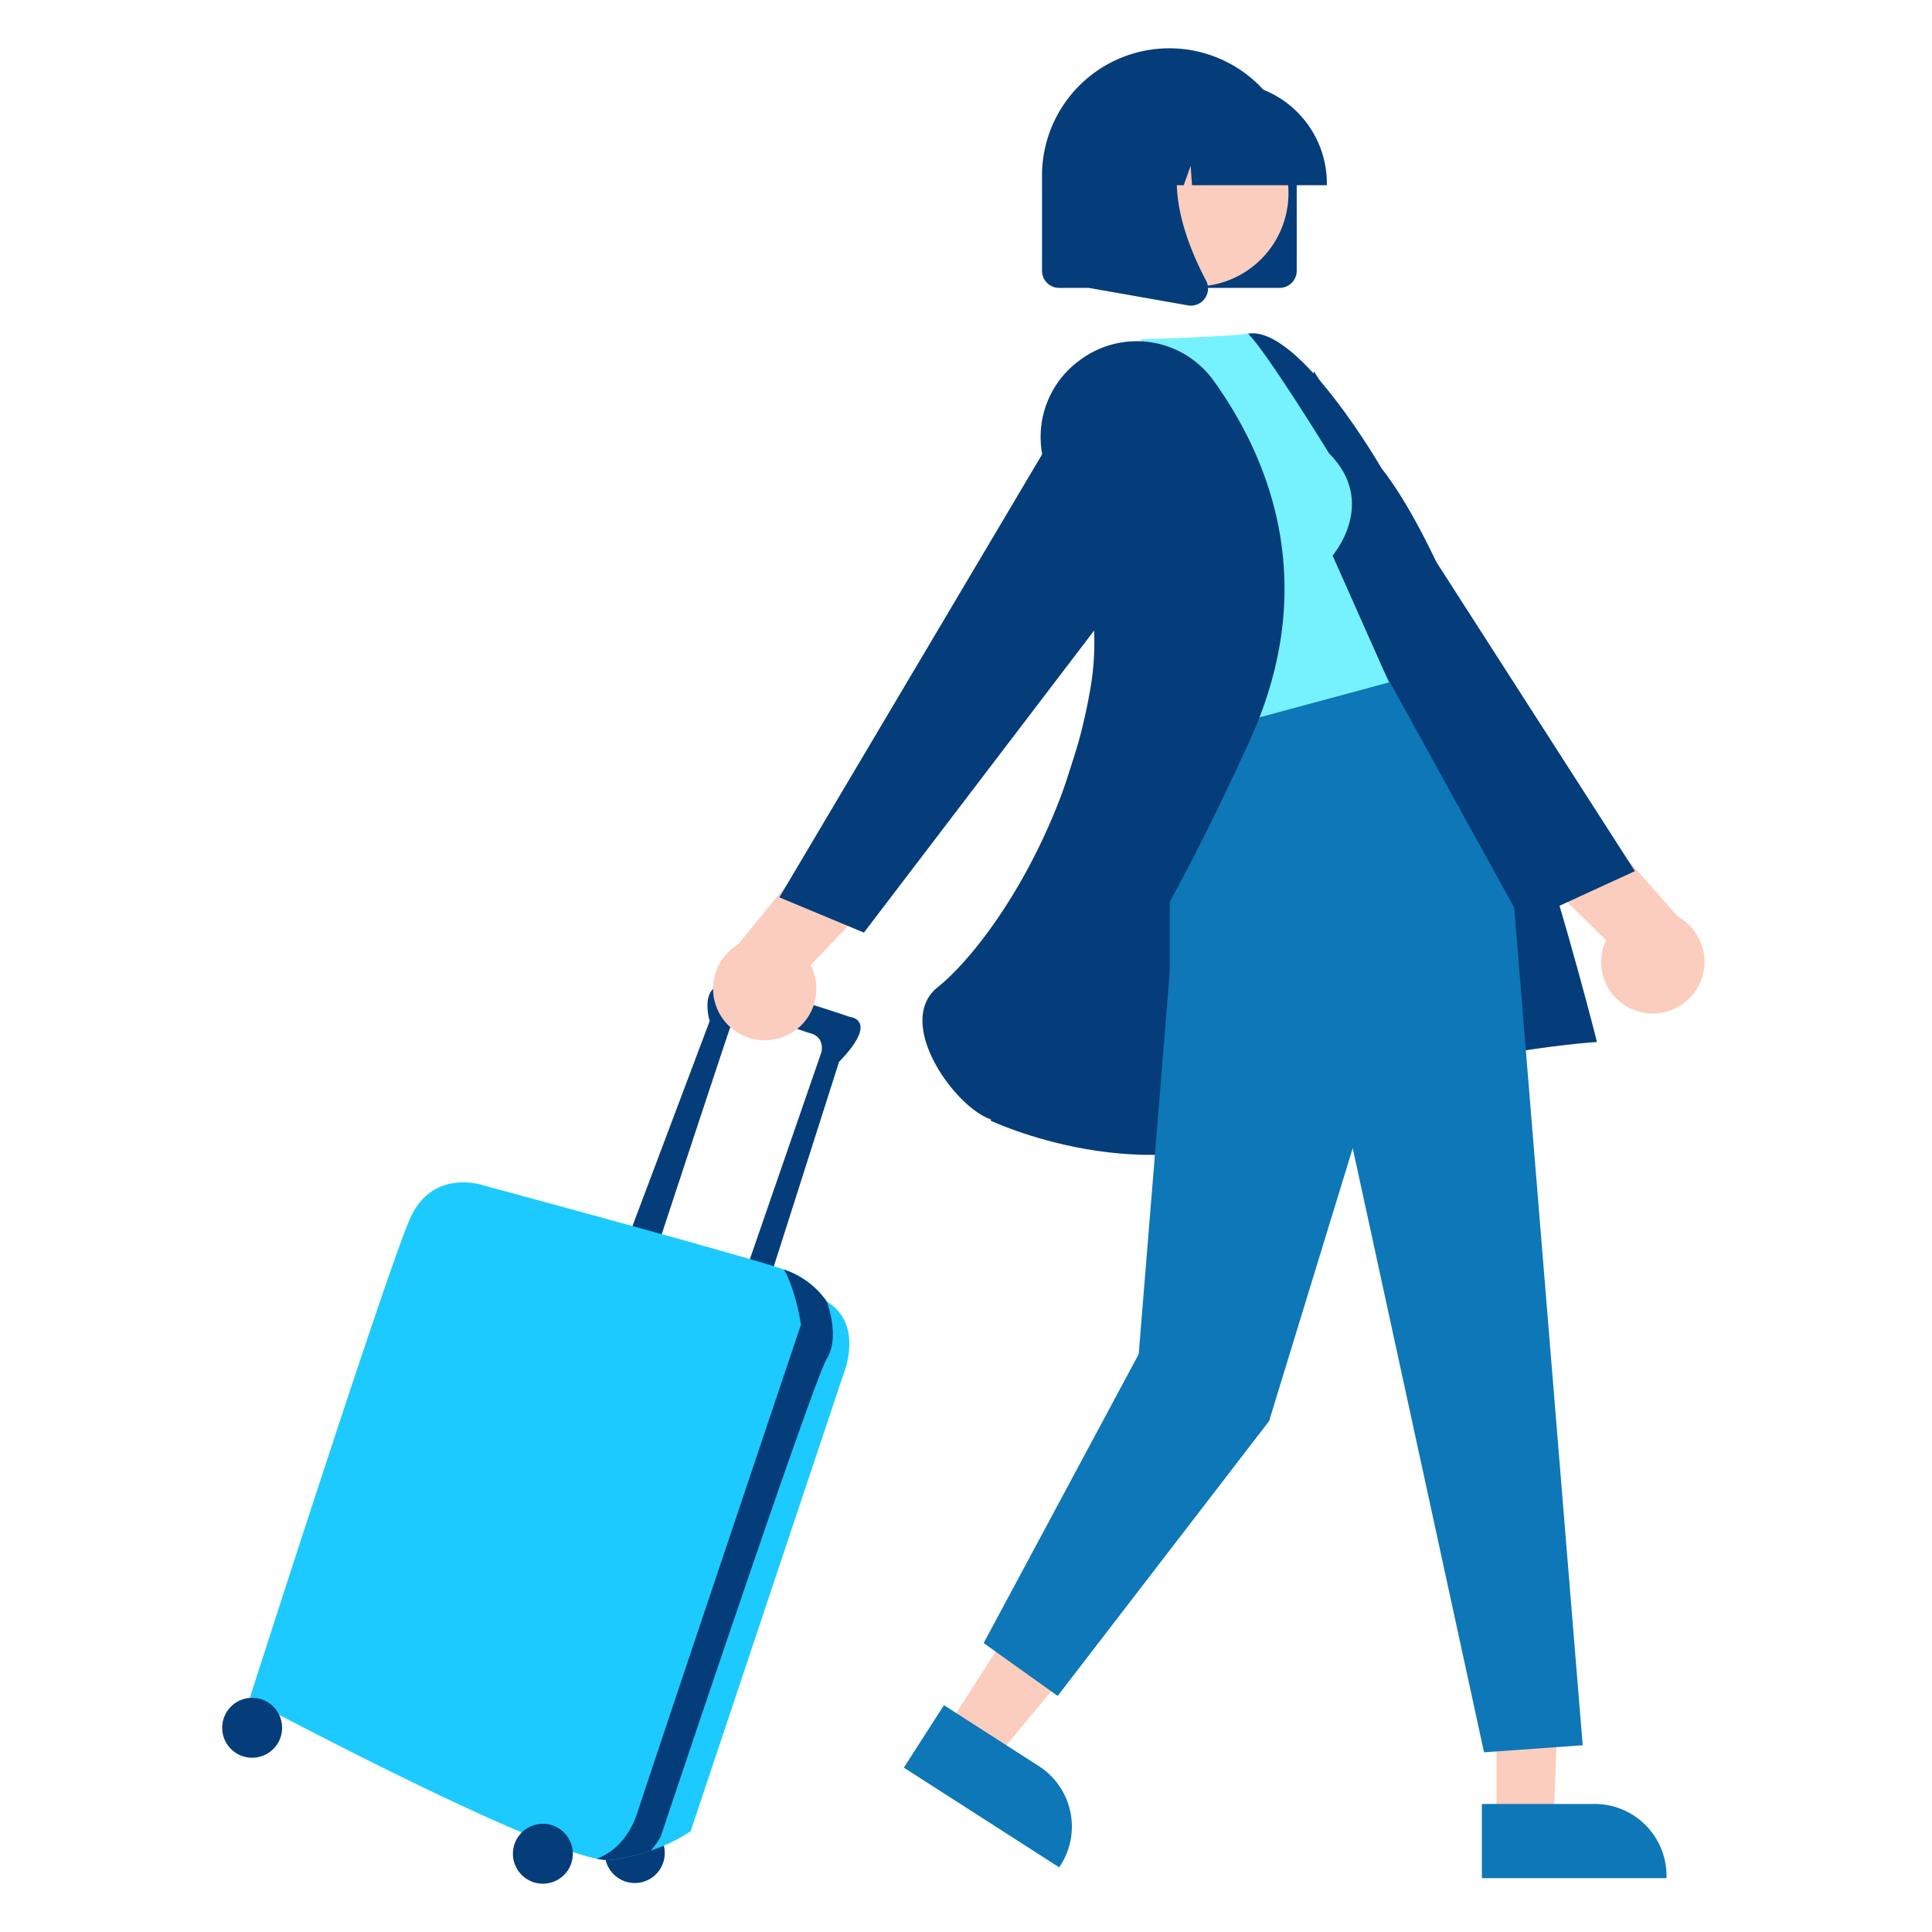 <svg xmlns="http://www.w3.org/2000/svg" width="100%" height="100%" viewBox="0 0 200 200"><path fill="#FBCDBE" d="M169.677 104.722a5.342 5.342 0 006.376-3.122 5.347 5.347 0 00-2.349-6.7l-11.345-12.87-9.595 2.073 13.496 13.219a5.309 5.309 0 00-.019 4.498 5.301 5.301 0 001.396 1.832c.593.502 1.29.867 2.04 1.07z"></path><path fill="#053D7A" d="M132.352 58.644l28.276 35.493 8.619-3.957-33.235-51.742-3.66 20.206zM65.714 194.929a3.1 3.1 0 100-6.202 3.1 3.1 0 000 6.202zM67.969 129.379s7.33-22.273 7.894-23.824c.564-1.55 6.485.987 8.035 1.41 1.551.423 1.128 1.974 1.128 1.974l-7.894 22.837 2.396 1.127 7.33-22.978c4.23-4.37 1.129-4.652 1.129-4.652s-9.022-3.101-12.406-3.383c-3.383-.282-2.114 3.806-2.114 3.806l-8.177 21.709 2.679 1.974z"></path><path fill="#1CCAFF" d="M85.59 134.736l-.001-.001a8.788 8.788 0 00-4.228-3.241 8.546 8.546 0 00-.212-.076c-3.883-1.358-30.942-8.664-30.942-8.664s-5.357-1.974-7.753 3.383c-2.397 5.357-16.635 49.762-16.635 49.762s27.847 14.892 35.966 16.513a4.878 4.878 0 001.532.121 21.567 21.567 0 004.056-.968 16.975 16.975 0 004.12-1.992l15.789-47.225s2.255-5.216-1.692-7.612z"></path><path fill="#053D7A" d="M85.59 134.736l-.001-.002a8.792 8.792 0 00-4.228-3.24c-.06-.023-.131-.048-.212-.077 1.278 2.239 1.763 5.715 1.763 5.715s-15.507 46.097-16.917 50.467c-1.074 3.331-3.24 4.463-4.21 4.813.5.121 1.018.161 1.532.121a21.644 21.644 0 004.056-.968c.385-.442.726-.92 1.019-1.428 0 0 15.788-47.225 17.198-49.48 1.41-2.256 0-5.921 0-5.921zM56.199 195a3.1 3.1 0 100-6.202 3.1 3.1 0 000 6.202zM26.101 181.96a3.1 3.1 0 10.001-6.202 3.1 3.1 0 000 6.202z"></path><path fill="#FBCDBE" d="M80.767 107.443a5.346 5.346 0 01-4.374-9.672l10.879-13.266 9.663 1.73-13.016 13.69a5.316 5.316 0 01-3.152 7.518zM154.914 165.818l6.739-.106-.811 22.969h-5.927l-.001-22.863z"></path><path fill="#0E77B7" d="M153.403 186.746l11.673-.001h.001a7.439 7.439 0 017.439 7.439v.242l-19.113.001v-7.681z"></path><path fill="#FBCDBE" d="M110.295 159.726l7.362 4.726-14.726 17.716-4.988-3.203 12.352-19.239z"></path><path fill="#0E77B7" d="M97.717 176.52l9.823 6.307h.001a7.44 7.44 0 012.24 10.279l-.13.203-16.084-10.325 4.15-6.464z"></path><path fill="#053D7A" d="M107.673 89.59s16.356-54.326 21.613-55.06c5.257-.734 13.726 13.94 13.726 13.94 10.981 14.01 22.304 59.393 22.304 59.393s-18.876 1.181-32.674 8.523c-13.799 7.341-30.083-.372-30.083-.372l5.114-26.424z"></path><path fill="#0E77B7" d="M121.092 73.336v27.298l-3.213 39.544-16.05 29.912 7.66 5.471 21.887-28.452 8.657-28.252 13.595 62.541 10.213-.73-7.093-86.712-13.461-24.407-22.195 3.787z"></path><path fill="#76F2FF" d="M137.583 46.933c5.107 5.107.365 10.578.365 10.578l5.837 13.132-22.981 6.202-8.032-35.887 5.472-5.836c10.943-.365 10.949-.592 10.949-.592 1.918 1.877 8.39 12.403 8.39 12.403z"></path><path fill="#053D7A" d="M111.72 37.334a9.803 9.803 0 00-2.837 12.522c2.633 5.026 5.465 12.811 4.005 21.358-2.643 15.468-11.114 27.22-15.832 30.993-1.643 1.314-1.7 3.227-1.46 4.601.674 3.838 4.395 8.192 6.969 9.066.173.057.355.086.537.084 4.181.001 14.466-13.315 26.284-39.327 7.361-16.2 2.019-29.19-3.759-37.234a9.805 9.805 0 00-13.78-2.157l-.127.094z"></path><path fill="#053D7A" d="M122.621 52.996L89.432 96.543l-8.754-3.648 31.371-52.893 10.572 12.994zM132.466 29.802h-22.827a1.773 1.773 0 01-1.771-1.77v-9.84a13.186 13.186 0 018.137-12.188 13.185 13.185 0 0118.232 12.188v9.84a1.77 1.77 0 01-1.771 1.77z"></path><path fill="#FBCDBE" d="M132.244 24.543a9.667 9.667 0 00-16.964-9.273 9.667 9.667 0 1016.964 9.273z"></path><path fill="#053D7A" d="M137.356 19.176h-13.958l-.143-2.004-.716 2.004h-2.149l-.284-3.972-1.418 3.972h-4.159v-.197a10.442 10.442 0 0110.43-10.43h1.968a10.44 10.44 0 0110.429 10.43v.197z"></path><path fill="#053D7A" d="M123.284 31.64c-.105-.001-.21-.01-.313-.029l-10.221-1.803V12.916h11.251l-.279.325c-3.875 4.52-.955 11.849 1.13 15.815a1.747 1.747 0 01-.139 1.853 1.756 1.756 0 01-1.429.73z"></path></svg>